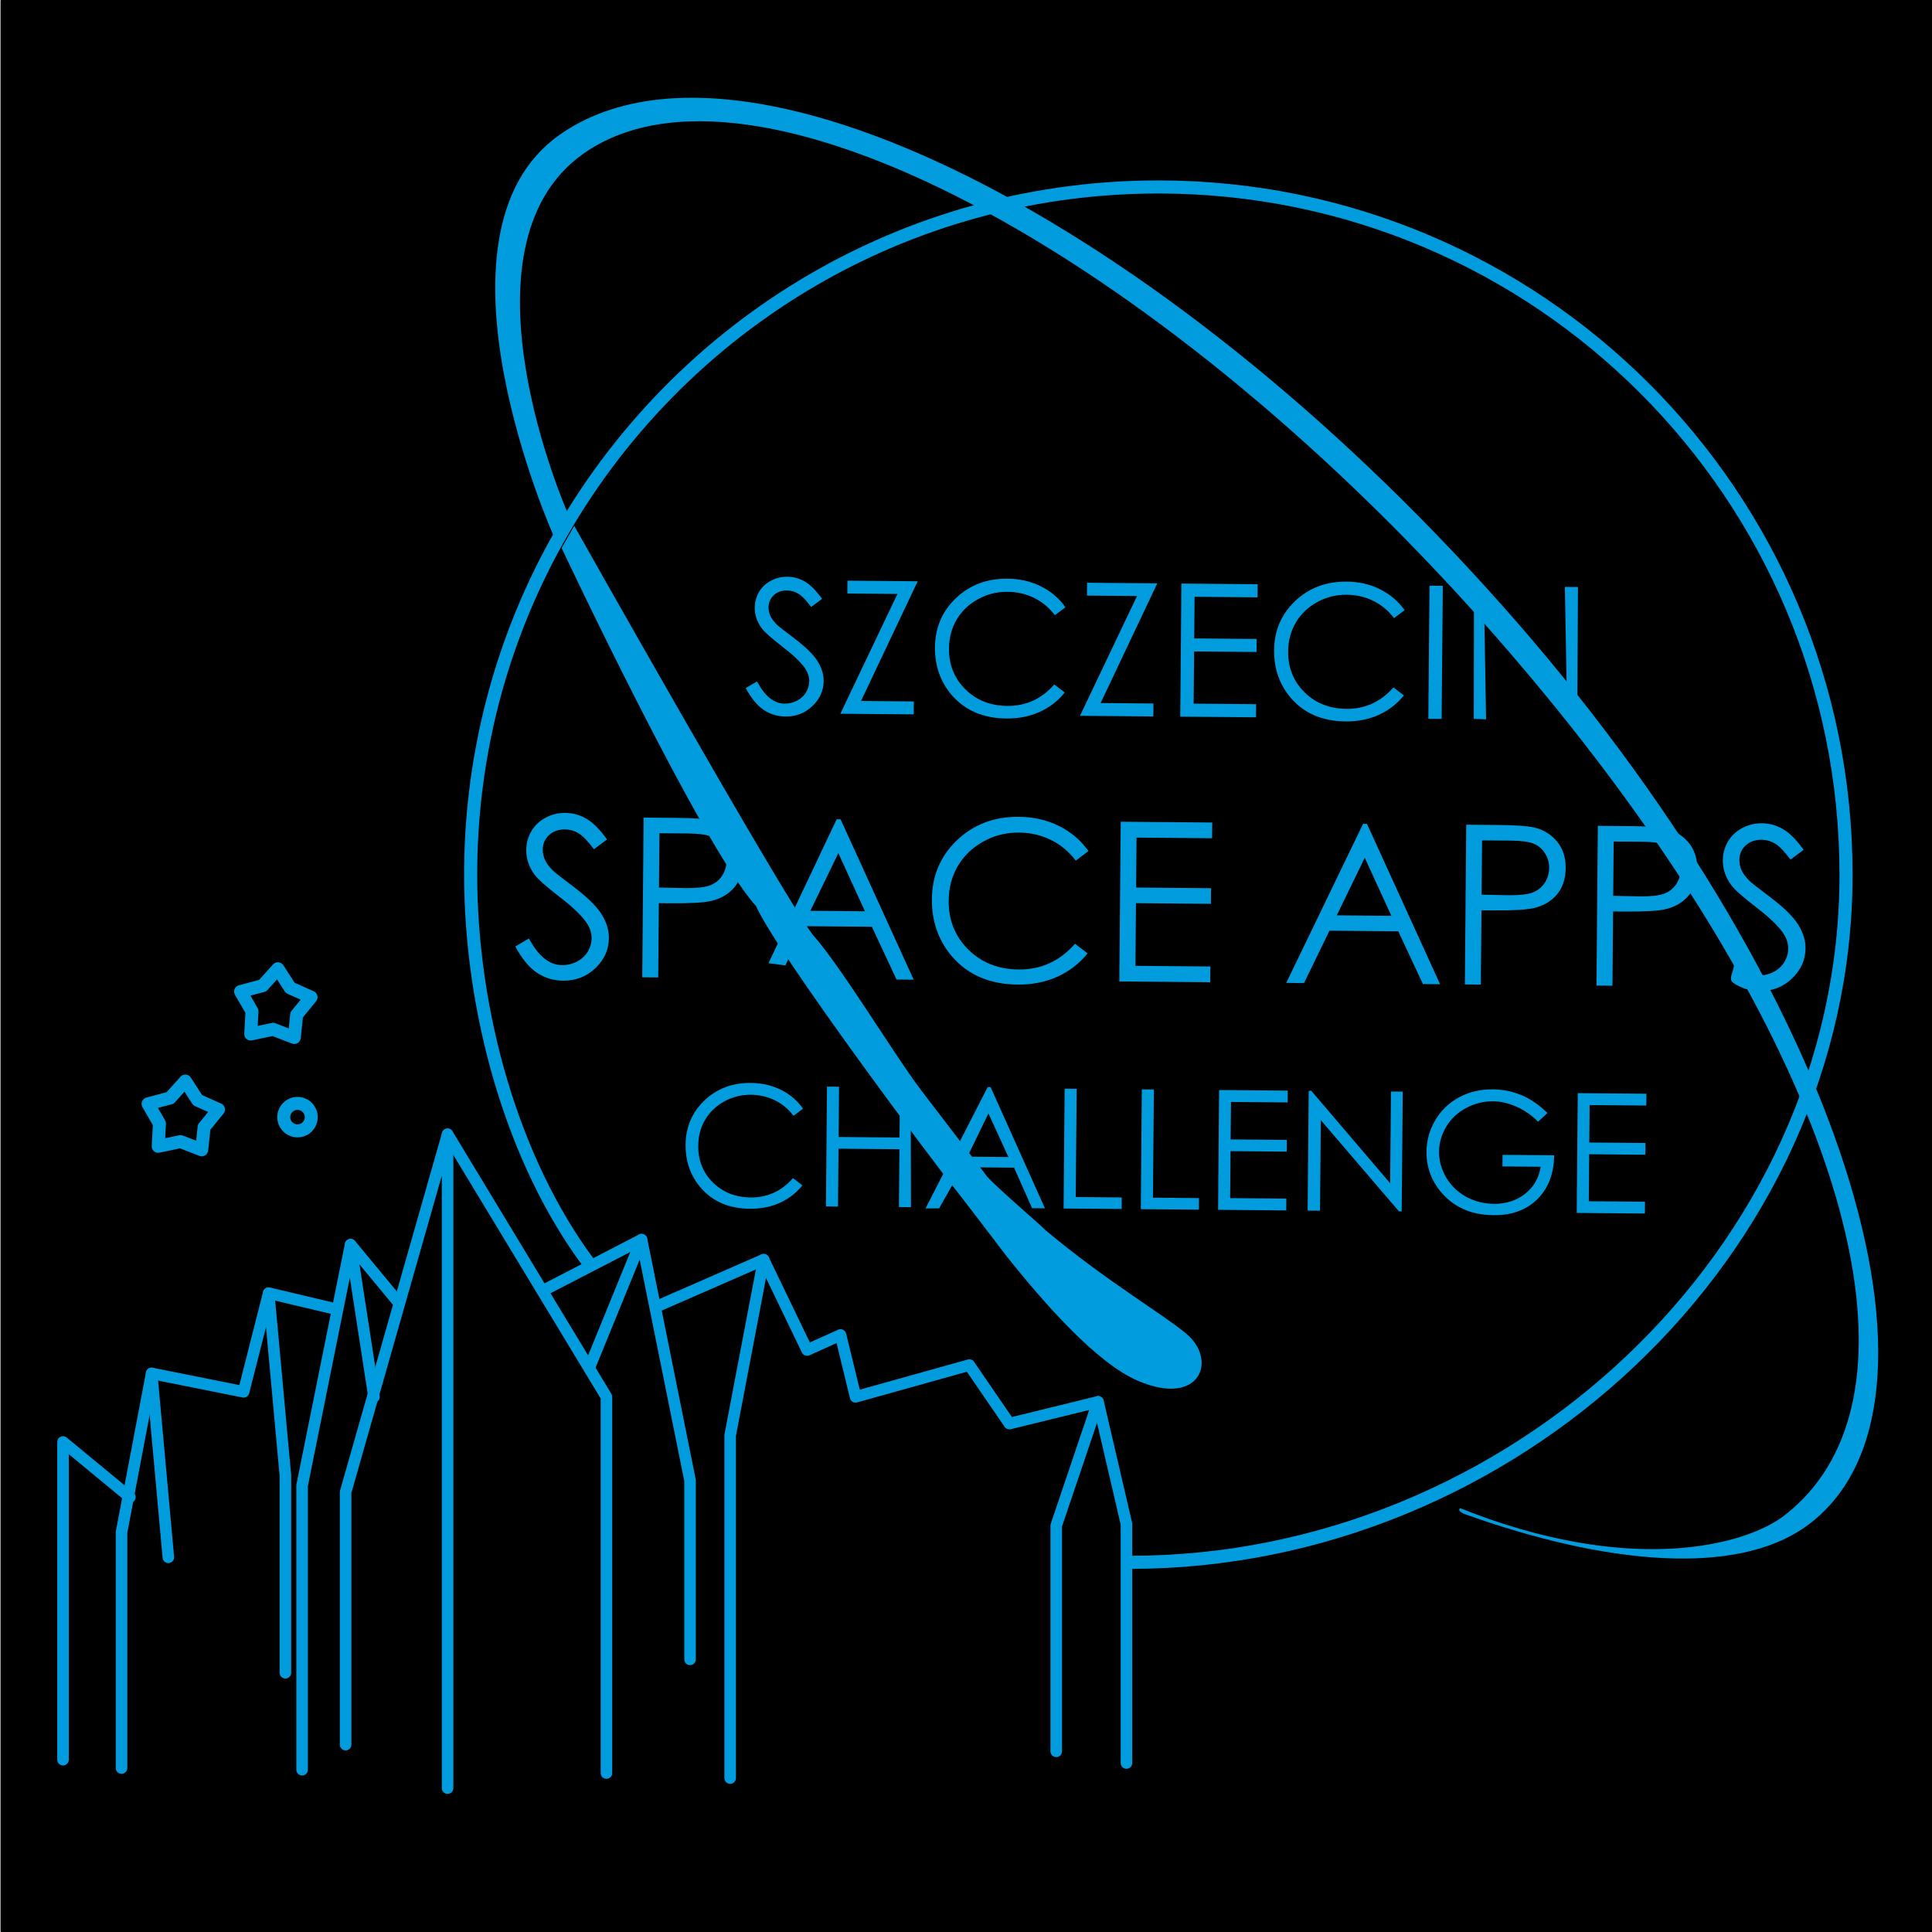<?xml version="1.0" encoding="UTF-8" standalone="no"?>
<!-- Created with Inkscape (http://www.inkscape.org/) -->

<svg
   xmlns:dc="http://purl.org/dc/elements/1.1/"
   xmlns:cc="http://creativecommons.org/ns#"
   xmlns:rdf="http://www.w3.org/1999/02/22-rdf-syntax-ns#"
   xmlns:svg="http://www.w3.org/2000/svg"
   xmlns="http://www.w3.org/2000/svg"
   xmlns:sodipodi="http://sodipodi.sourceforge.net/DTD/sodipodi-0.dtd"
   xmlns:inkscape="http://www.inkscape.org/namespaces/inkscape"
   width="100mm"
   height="100mm"
   viewBox="0 0 100 100"
   version="1.1"
   id="svg537"
   inkscape:version="0.92.4 (5da689c313, 2019-01-14)"
   sodipodi:docname="logo-black-background-blue.svg">
  <defs
     id="defs531" />
  <sodipodi:namedview
     id="base"
     pagecolor="#ffffff"
     bordercolor="#666666"
     borderopacity="1.0"
     inkscape:pageopacity="0.0"
     inkscape:pageshadow="2"
     inkscape:zoom="4"
     inkscape:cx="223.52546"
     inkscape:cy="193.8903"
     inkscape:document-units="mm"
     inkscape:current-layer="layer1"
     showgrid="false"
     inkscape:window-width="3840"
     inkscape:window-height="2074"
     inkscape:window-x="2560"
     inkscape:window-y="0"
     inkscape:window-maximized="1"
     width="100mm"
     inkscape:snap-bbox="false" />
  <g
     inkscape:label="Layer 1"
     inkscape:groupmode="layer"
     id="layer1"
     transform="translate(0,-197)"
     style="display:inline">
    <rect
       style="fill:#000000;fill-opacity:1;stroke:none;stroke-width:0.866;stroke-linecap:round;stroke-linejoin:round;stroke-miterlimit:4;stroke-dasharray:none;stroke-opacity:1"
       id="rect2668"
       width="100.065"
       height="100.202"
       x="0.026"
       y="196.899"
       ry="0.152" />
    <g
       transform="matrix(0.269,0,0,-0.269,97.145,211.423)"
       id="g2486"
       style="fill:none;stroke:#009cdd;stroke-width:2.517;stroke-miterlimit:4;stroke-dasharray:none;stroke-opacity:1">
      <path
         transform="scale(1,-1)"
         style="fill:none;fill-opacity:1;stroke:#009cdd;stroke-width:2.517;stroke-linecap:round;stroke-linejoin:round;stroke-miterlimit:4;stroke-dasharray:none;stroke-opacity:1"
         d="m -247.798,189.484 c -14.765,-19.749 -22.773,-48.44 -22.773,-74.808 0,-21.561 5.157,-41.918 14.305,-59.904 21.857,-42.976 66.499,-72.417 118.017,-72.417 73.079,0 132.321,59.242 132.321,132.321 -5.5e-6,73.079 -64.597,132.321 -137.676,132.321"
         id="path2484"
         inkscape:connector-curvature="0"
         sodipodi:nodetypes="cssssc" />
    </g>
    <path
       inkscape:connector-curvature="0"
       id="path2490"
       style="font-style:normal;font-variant:normal;font-weight:normal;font-stretch:normal;font-size:14.111px;line-height:1.25;font-family:'Century Gothic';-inkscape-font-specification:'Century Gothic';text-align:center;letter-spacing:0px;word-spacing:0px;text-anchor:middle;fill:#009cdd;fill-opacity:1;stroke:none;stroke-width:0.18"
       d="m 38.595,232.616 0.588,-0.346 q 0.608,1.143 1.419,1.15 0.347,0.003 0.652,-0.154 0.306,-0.161 0.467,-0.432 0.162,-0.27 0.164,-0.575 0.003,-0.347 -0.228,-0.681 -0.319,-0.462 -1.171,-1.116 -0.856,-0.658 -1.064,-0.951 -0.361,-0.49 -0.356,-1.057 0.004,-0.45 0.223,-0.818 0.219,-0.368 0.609,-0.576 0.395,-0.212 0.854,-0.208 0.487,0.004 0.907,0.251 0.424,0.243 0.892,0.893 l -0.566,0.421 q -0.384,-0.519 -0.659,-0.685 -0.27,-0.166 -0.593,-0.169 -0.417,-0.004 -0.686,0.247 -0.264,0.251 -0.268,0.621 -0.002,0.225 0.09,0.436 0.092,0.212 0.338,0.462 0.135,0.132 0.884,0.696 0.889,0.668 1.217,1.186 0.328,0.518 0.324,1.038 -0.006,0.749 -0.583,1.297 -0.572,0.548 -1.386,0.541 -0.628,-0.005 -1.135,-0.342 -0.508,-0.342 -0.932,-1.132 z" />
    <path
       inkscape:connector-curvature="0"
       id="path2492"
       style="font-style:normal;font-variant:normal;font-weight:normal;font-stretch:normal;font-size:14.111px;line-height:1.25;font-family:'Century Gothic';-inkscape-font-specification:'Century Gothic';text-align:center;letter-spacing:0px;word-spacing:0px;text-anchor:middle;fill:#009cdd;fill-opacity:1;stroke:none;stroke-width:0.18"
       d="m 43.86,227.72 0.006,-0.665 3.634,0.032 -2.934,6.195 2.735,0.024 -0.006,0.67 -3.798,-0.033 2.953,-6.199 z" />
    <path
       inkscape:connector-curvature="0"
       id="path2494"
       style="font-style:normal;font-variant:normal;font-weight:normal;font-stretch:normal;font-size:14.111px;line-height:1.25;font-family:'Century Gothic';-inkscape-font-specification:'Century Gothic';text-align:center;letter-spacing:0px;word-spacing:0px;text-anchor:middle;fill:#009cdd;fill-opacity:1;stroke:none;stroke-width:0.18"
       d="m 55.147,228.431 -0.547,0.412 q -0.445,-0.589 -1.074,-0.895 -0.625,-0.31 -1.379,-0.316 -0.824,-0.007 -1.53,0.385 -0.706,0.387 -1.1,1.054 -0.39,0.662 -0.397,1.495 -0.011,1.26 0.844,2.11 0.859,0.851 2.175,0.862 1.447,0.013 2.431,-1.112 l 0.54,0.417 q -0.521,0.651 -1.297,1.005 -0.771,0.349 -1.722,0.341 -1.808,-0.016 -2.842,-1.228 -0.867,-1.024 -0.855,-2.462 0.013,-1.513 1.081,-2.534 1.072,-1.026 2.669,-1.012 0.965,0.008 1.739,0.399 0.774,0.386 1.265,1.079 z" />
    <path
       inkscape:connector-curvature="0"
       id="path2496"
       style="font-style:normal;font-variant:normal;font-weight:normal;font-stretch:normal;font-size:14.111px;line-height:1.25;font-family:'Century Gothic';-inkscape-font-specification:'Century Gothic';text-align:center;letter-spacing:0px;word-spacing:0px;text-anchor:middle;fill:#009cdd;fill-opacity:1;stroke:none;stroke-width:0.18"
       d="m 56.262,227.827 0.006,-0.665 3.634,0.032 -2.934,6.195 2.735,0.024 -0.006,0.67 -3.798,-0.033 2.953,-6.199 z" />
    <path
       inkscape:connector-curvature="0"
       id="path2498"
       style="font-style:normal;font-variant:normal;font-weight:normal;font-stretch:normal;font-size:14.111px;line-height:1.25;font-family:'Century Gothic';-inkscape-font-specification:'Century Gothic';text-align:center;letter-spacing:0px;word-spacing:0px;text-anchor:middle;fill:#009cdd;fill-opacity:1;stroke:none;stroke-width:0.18"
       d="m 61.149,227.205 3.948,0.034 -0.006,0.679 -3.26,-0.028 -0.019,2.154 3.232,0.028 -0.006,0.674 -3.232,-0.028 -0.023,2.702 3.232,0.028 -0.006,0.679 -3.92,-0.034 z" />
    <path
       inkscape:connector-curvature="0"
       id="path2500"
       style="font-style:normal;font-variant:normal;font-weight:normal;font-stretch:normal;font-size:14.111px;line-height:1.25;font-family:'Century Gothic';-inkscape-font-specification:'Century Gothic';text-align:center;letter-spacing:0px;word-spacing:0px;text-anchor:middle;fill:#009cdd;fill-opacity:1;stroke:none;stroke-width:0.18"
       d="m 72.701,228.583 -0.547,0.412 q -0.445,-0.589 -1.074,-0.895 -0.625,-0.31 -1.379,-0.316 -0.824,-0.007 -1.53,0.385 -0.706,0.387 -1.1,1.054 -0.39,0.662 -0.397,1.495 -0.011,1.26 0.844,2.11 0.859,0.851 2.175,0.862 1.447,0.013 2.431,-1.112 l 0.54,0.417 q -0.521,0.651 -1.297,1.005 -0.771,0.349 -1.722,0.341 -1.808,-0.016 -2.842,-1.228 -0.867,-1.024 -0.855,-2.462 0.013,-1.513 1.081,-2.534 1.072,-1.026 2.669,-1.012 0.965,0.008 1.739,0.399 0.774,0.386 1.265,1.079 z" />
    <path
       inkscape:connector-curvature="0"
       id="path2502"
       style="font-style:normal;font-variant:normal;font-weight:normal;font-stretch:normal;font-size:14.111px;line-height:1.25;font-family:'Century Gothic';-inkscape-font-specification:'Century Gothic';text-align:center;letter-spacing:0px;word-spacing:0px;text-anchor:middle;fill:#009cdd;fill-opacity:1;stroke:none;stroke-width:0.18"
       d="m 73.991,227.316 0.688,0.006 -0.06,6.89 -0.688,-0.006 z" />
    <path
       sodipodi:nodetypes="cccccccccccc"
       inkscape:connector-curvature="0"
       id="path2504"
       style="font-style:normal;font-variant:normal;font-weight:normal;font-stretch:normal;font-size:14.111px;line-height:1.25;font-family:'Century Gothic';-inkscape-font-specification:'Century Gothic';text-align:center;letter-spacing:0px;word-spacing:0px;text-anchor:middle;fill:#009cdd;fill-opacity:1;stroke:none;stroke-width:0.18"
       d="m 76.283,234.209 0.006,-3.409 0.006,-3.409 0.489,-0.009 c 0,0 3.538,4.903 4.321,5.899 l -0.108,-5.903 0.679,0.006 -0.037,6.848 -0.602,0.004 -4.215,-5.661 0.097,5.657 z" />
    <path
       inkscape:connector-curvature="0"
       id="path2506"
       style="font-style:normal;font-variant:normal;font-weight:normal;font-stretch:normal;font-size:16.933px;line-height:1.25;font-family:'Century Gothic';-inkscape-font-specification:'Century Gothic';text-align:center;letter-spacing:0px;word-spacing:0px;text-anchor:middle;fill:#009cdd;fill-opacity:1;stroke:none;stroke-width:0.18"
       d="m 26.673,245.989 0.706,-0.415 q 0.73,1.372 1.702,1.381 0.416,0.004 0.783,-0.184 0.367,-0.194 0.561,-0.518 0.194,-0.324 0.197,-0.69 0.004,-0.416 -0.274,-0.817 -0.383,-0.554 -1.405,-1.339 -1.027,-0.79 -1.277,-1.141 -0.433,-0.588 -0.427,-1.268 0.005,-0.54 0.267,-0.981 0.262,-0.442 0.731,-0.691 0.474,-0.254 1.025,-0.25 0.585,0.005 1.088,0.302 0.509,0.291 1.07,1.072 l -0.679,0.506 q -0.461,-0.622 -0.791,-0.822 -0.324,-0.2 -0.712,-0.203 -0.5,-0.004 -0.823,0.296 -0.317,0.301 -0.321,0.745 -0.002,0.27 0.108,0.524 0.11,0.254 0.406,0.554 0.162,0.159 1.061,0.835 1.067,0.802 1.46,1.423 0.394,0.622 0.388,1.246 -0.008,0.899 -0.699,1.557 -0.686,0.657 -1.664,0.649 -0.753,-0.007 -1.362,-0.411 -0.609,-0.41 -1.118,-1.359 z" />
    <path
       inkscape:connector-curvature="0"
       id="path2512"
       style="font-style:normal;font-variant:normal;font-weight:normal;font-stretch:normal;font-size:16.933px;line-height:1.25;font-family:'Century Gothic';-inkscape-font-specification:'Century Gothic';text-align:center;letter-spacing:0px;word-spacing:0px;text-anchor:middle;fill:#009cdd;fill-opacity:1;stroke:none;stroke-width:0.18"
       d="m 56.337,241.052 -0.656,0.495 q -0.533,-0.707 -1.289,-1.073 -0.75,-0.372 -1.655,-0.38 -0.989,-0.009 -1.836,0.462 -0.847,0.465 -1.321,1.264 -0.468,0.794 -0.476,1.795 -0.013,1.512 1.012,2.532 1.031,1.021 2.61,1.034 1.737,0.015 2.917,-1.335 l 0.648,0.5 q -0.625,0.781 -1.556,1.206 -0.925,0.419 -2.066,0.409 -2.169,-0.019 -3.41,-1.474 -1.04,-1.229 -1.025,-2.954 0.016,-1.815 1.297,-3.041 1.287,-1.231 3.203,-1.214 1.158,0.01 2.087,0.479 0.929,0.463 1.518,1.295 z" />
    <path
       inkscape:connector-curvature="0"
       id="path2514"
       style="font-style:normal;font-variant:normal;font-weight:normal;font-stretch:normal;font-size:16.933px;line-height:1.25;font-family:'Century Gothic';-inkscape-font-specification:'Century Gothic';text-align:center;letter-spacing:0px;word-spacing:0px;text-anchor:middle;fill:#009cdd;fill-opacity:1;stroke:none;stroke-width:0.18"
       d="m 58.008,239.532 4.738,0.041 -0.007,0.815 -3.912,-0.034 -0.022,2.585 3.878,0.034 -0.007,0.809 -3.878,-0.034 -0.028,3.243 3.878,0.034 -0.007,0.815 -4.704,-0.041 z" />
    <path
       inkscape:connector-curvature="0"
       id="path2516"
       style="font-style:normal;font-variant:normal;font-weight:normal;font-stretch:normal;font-size:16.933px;line-height:1.25;font-family:'Century Gothic';-inkscape-font-specification:'Century Gothic';text-align:center;letter-spacing:0px;word-spacing:0px;text-anchor:middle;fill:#009cdd;fill-opacity:1;stroke:none;stroke-width:0.18"
       d="m 70.755,239.643 3.784,8.301 -0.888,-0.008 -1.275,-2.731 -3.563,-0.031 -1.316,2.709 -0.922,-0.008 3.978,-8.234 z m -0.116,1.753 -1.448,2.983 2.827,0.025 z" />
    <path
       inkscape:connector-curvature="0"
       id="path2518"
       style="font-style:normal;font-variant:normal;font-weight:normal;font-stretch:normal;font-size:16.933px;line-height:1.25;font-family:'Century Gothic';-inkscape-font-specification:'Century Gothic';text-align:center;letter-spacing:0px;word-spacing:0px;text-anchor:middle;fill:#009cdd;fill-opacity:1;stroke:none;stroke-width:0.18"
       d="m 75.892,239.687 1.647,0.014 q 1.416,0.012 1.91,0.14 0.707,0.18 1.152,0.729 0.445,0.543 0.438,1.364 -0.007,0.826 -0.45,1.362 -0.443,0.53 -1.215,0.709 -0.563,0.13 -2.103,0.117 l -0.59,-0.005 -0.033,3.844 -0.826,-0.007 z m 0.819,0.811 -0.024,2.81 1.399,0.029 q 0.849,0.007 1.243,-0.141 0.395,-0.154 0.623,-0.495 0.228,-0.347 0.232,-0.774 0.004,-0.416 -0.218,-0.761 -0.222,-0.35 -0.591,-0.5 -0.364,-0.149 -1.201,-0.157 z" />
    <path
       inkscape:connector-curvature="0"
       id="path2520"
       style="font-style:normal;font-variant:normal;font-weight:normal;font-stretch:normal;font-size:16.933px;line-height:1.25;font-family:'Century Gothic';-inkscape-font-specification:'Century Gothic';text-align:center;letter-spacing:0px;word-spacing:0px;text-anchor:middle;fill:#009cdd;fill-opacity:1;stroke:none;stroke-width:0.18"
       d="m 82.704,239.746 1.647,0.014 q 1.416,0.012 1.91,0.14 0.707,0.18 1.152,0.729 0.445,0.543 0.438,1.364 -0.007,0.826 -0.45,1.362 -0.443,0.53 -1.215,0.709 -0.563,0.13 -2.103,0.117 l -0.59,-0.005 -0.033,3.844 -0.826,-0.007 z m 0.819,0.811 -0.024,2.81 1.399,0.029 q 0.849,0.007 1.243,-0.141 0.395,-0.154 0.623,-0.495 0.228,-0.347 0.232,-0.774 0.004,-0.416 -0.218,-0.761 -0.222,-0.35 -0.591,-0.5 -0.364,-0.149 -1.201,-0.157 z" />
    <path
       sodipodi:nodetypes="ccsccscccsscsccccscsccccscscc"
       inkscape:connector-curvature="0"
       id="path2522"
       style="font-style:normal;font-variant:normal;font-weight:normal;font-stretch:normal;font-size:16.933px;line-height:1.25;font-family:'Century Gothic';-inkscape-font-specification:'Century Gothic';text-align:center;letter-spacing:0px;word-spacing:0px;text-anchor:middle;fill:#009cdd;fill-opacity:1;stroke:none;stroke-width:0.18"
       d="m 89.669,246.429 -0.354,-0.319 c 0.487,0.915 1.054,1.375 1.702,1.381 0.277,0.002 0.538,-0.059 0.783,-0.184 0.245,-0.129 0.432,-0.302 0.561,-0.518 0.129,-0.216 0.195,-0.446 0.197,-0.69 0.002,-0.277 -0.089,-0.55 -0.274,-0.817 -0.255,-0.369 -0.724,-0.816 -1.405,-1.339 -0.685,-0.527 -1.111,-0.907 -1.277,-1.141 -0.289,-0.392 -0.431,-0.815 -0.427,-1.268 0.003,-0.36 0.092,-0.687 0.267,-0.981 0.175,-0.295 0.419,-0.525 0.731,-0.691 0.316,-0.17 0.658,-0.253 1.025,-0.25 0.39,0.003 0.752,0.104 1.088,0.302 0.339,0.194 0.696,0.551 1.07,1.072 l -0.679,0.506 c -0.307,-0.415 -0.571,-0.689 -0.791,-0.822 -0.216,-0.133 -0.454,-0.201 -0.712,-0.203 -0.333,-0.003 -0.608,0.096 -0.823,0.296 -0.212,0.201 -0.319,0.449 -0.321,0.745 -0.002,0.18 0.034,0.354 0.108,0.524 0.073,0.169 0.209,0.354 0.406,0.554 0.108,0.106 0.461,0.384 1.061,0.835 0.711,0.535 1.198,1.009 1.46,1.423 0.262,0.414 0.392,0.83 0.388,1.246 -0.005,0.6 -0.238,1.118 -0.699,1.557 -0.457,0.438 -1.012,0.654 -1.664,0.649 -0.502,-0.004 -0.956,-0.141 -1.362,-0.411 -0.406,-0.273 0.281,-0.823 -0.058,-1.455 z" />
    <path
       inkscape:connector-curvature="0"
       id="path2524"
       style="font-style:normal;font-variant:normal;font-weight:normal;font-stretch:normal;font-size:12.7px;line-height:1.25;font-family:'Century Gothic';-inkscape-font-specification:'Century Gothic';text-align:center;letter-spacing:0px;word-spacing:0px;text-anchor:middle;fill:#009cdd;fill-opacity:1;stroke:none;stroke-width:0.18"
       d="m 41.564,254.384 -0.492,0.371 q -0.4,-0.53 -0.967,-0.805 -0.562,-0.279 -1.241,-0.285 -0.742,-0.006 -1.377,0.346 -0.635,0.349 -0.99,0.948 -0.351,0.596 -0.357,1.346 -0.01,1.134 0.759,1.899 0.773,0.765 1.958,0.776 1.303,0.011 2.188,-1.001 l 0.486,0.375 q -0.469,0.586 -1.167,0.905 -0.694,0.314 -1.55,0.307 -1.627,-0.014 -2.558,-1.106 -0.78,-0.922 -0.769,-2.216 0.012,-1.362 0.972,-2.281 0.965,-0.923 2.402,-0.911 0.868,0.008 1.565,0.359 0.697,0.347 1.138,0.971 z" />
    <path
       inkscape:connector-curvature="0"
       id="path2530"
       style="font-style:normal;font-variant:normal;font-weight:normal;font-stretch:normal;font-size:12.7px;line-height:1.25;font-family:'Century Gothic';-inkscape-font-specification:'Century Gothic';text-align:center;letter-spacing:0px;word-spacing:0px;text-anchor:middle;fill:#009cdd;fill-opacity:1;stroke:none;stroke-width:0.18"
       d="m 55.105,253.351 0.624,0.005 -0.049,5.602 2.382,0.021 -0.005,0.599 -3.005,-0.026 z" />
    <path
       inkscape:connector-curvature="0"
       id="path2532"
       style="font-style:normal;font-variant:normal;font-weight:normal;font-stretch:normal;font-size:12.7px;line-height:1.25;font-family:'Century Gothic';-inkscape-font-specification:'Century Gothic';text-align:center;letter-spacing:0px;word-spacing:0px;text-anchor:middle;fill:#009cdd;fill-opacity:1;stroke:none;stroke-width:0.18"
       d="m 59.101,253.385 0.624,0.005 -0.049,5.602 2.382,0.021 -0.005,0.599 -3.005,-0.026 z" />
    <path
       inkscape:connector-curvature="0"
       id="path2534"
       style="font-style:normal;font-variant:normal;font-weight:normal;font-stretch:normal;font-size:12.7px;line-height:1.25;font-family:'Century Gothic';-inkscape-font-specification:'Century Gothic';text-align:center;letter-spacing:0px;word-spacing:0px;text-anchor:middle;fill:#009cdd;fill-opacity:1;stroke:none;stroke-width:0.18"
       d="m 63.101,253.42 3.553,0.031 -0.005,0.611 -2.934,-0.025 -0.017,1.939 2.909,0.025 -0.005,0.607 -2.909,-0.025 -0.021,2.432 2.909,0.025 -0.005,0.611 -3.528,-0.031 z" />
    <path
       inkscape:connector-curvature="0"
       id="path2536"
       style="font-style:normal;font-variant:normal;font-weight:normal;font-stretch:normal;font-size:12.7px;line-height:1.25;font-family:'Century Gothic';-inkscape-font-specification:'Century Gothic';text-align:center;letter-spacing:0px;word-spacing:0px;text-anchor:middle;fill:#009cdd;fill-opacity:1;stroke:none;stroke-width:0.18"
       d="m 67.684,259.661 0.054,-6.201 0.135,0.001 4.081,4.782 0.041,-4.746 0.611,0.005 -0.054,6.201 -0.139,-10e-4 -4.048,-4.723 -0.041,4.687 z" />
    <path
       inkscape:connector-curvature="0"
       id="path2538"
       style="font-style:normal;font-variant:normal;font-weight:normal;font-stretch:normal;font-size:12.7px;line-height:1.25;font-family:'Century Gothic';-inkscape-font-specification:'Century Gothic';text-align:center;letter-spacing:0px;word-spacing:0px;text-anchor:middle;fill:#009cdd;fill-opacity:1;stroke:none;stroke-width:0.18"
       d="m 80.097,254.608 -0.484,0.451 q -0.514,-0.515 -1.131,-0.781 -0.613,-0.271 -1.199,-0.276 -0.729,-0.006 -1.394,0.346 -0.661,0.353 -1.029,0.965 -0.368,0.608 -0.374,1.291 -0.006,0.7 0.364,1.335 0.37,0.631 1.028,1 0.659,0.364 1.447,0.371 0.957,0.008 1.623,-0.526 0.666,-0.534 0.796,-1.393 l -1.977,-0.017 0.005,-0.599 2.672,0.023 q -0.021,1.437 -0.875,2.277 -0.85,0.836 -2.267,0.823 -1.72,-0.015 -2.713,-1.195 -0.764,-0.909 -0.753,-2.093 0.008,-0.881 0.457,-1.636 0.449,-0.755 1.224,-1.174 0.775,-0.423 1.749,-0.415 0.788,0.007 1.481,0.299 0.693,0.288 1.349,0.922 z" />
    <path
       inkscape:connector-curvature="0"
       id="path2540"
       style="font-style:normal;font-variant:normal;font-weight:normal;font-stretch:normal;font-size:12.7px;line-height:1.25;font-family:'Century Gothic';-inkscape-font-specification:'Century Gothic';text-align:center;letter-spacing:0px;word-spacing:0px;text-anchor:middle;fill:#009cdd;fill-opacity:1;stroke:none;stroke-width:0.18"
       d="m 81.665,253.581 3.553,0.031 -0.005,0.611 -2.934,-0.025 -0.017,1.939 2.909,0.025 -0.005,0.607 -2.909,-0.025 -0.021,2.432 2.909,0.025 -0.005,0.611 -3.528,-0.031 z" />
    <g
       id="g5748"
       style="fill:none;fill-opacity:0.549;stroke:#009cdd;stroke-opacity:1">
      <path
         inkscape:connector-curvature="0"
         id="path2544"
         d="m 3.262,288.081 v -16.444 l 3.462,2.856"
         style="fill:none;stroke:#009cdd;stroke-width:0.598;stroke-linecap:round;stroke-linejoin:round;stroke-miterlimit:4;stroke-dasharray:none;stroke-opacity:1;fill-opacity:0.549" />
      <path
         inkscape:connector-curvature="0"
         id="path2546"
         d="m 6.291,288.513 v -12.203 l 1.558,-8.222 4.76,0.952 1.298,-5.106 0.865,9.434 v 10.213"
         style="fill:none;stroke:#009cdd;stroke-width:0.598;stroke-linecap:round;stroke-linejoin:round;stroke-miterlimit:4;stroke-dasharray:none;stroke-opacity:1;fill-opacity:0.549" />
      <path
         inkscape:connector-curvature="0"
         id="path2548"
         d="m 13.907,263.934 3.289,0.779"
         style="fill:none;stroke:#009cdd;stroke-width:0.598;stroke-linecap:round;stroke-linejoin:round;stroke-miterlimit:4;stroke-dasharray:none;stroke-opacity:1;fill-opacity:0.549" />
      <path
         inkscape:connector-curvature="0"
         id="path2550"
         d="m 23.167,289.552 v -33.84 l -5.279,18.521 v 13.069"
         style="fill:none;stroke:#009cdd;stroke-width:0.598;stroke-linecap:round;stroke-linejoin:round;stroke-miterlimit:4;stroke-dasharray:none;stroke-opacity:1;fill-opacity:0.549" />
      <path
         inkscape:connector-curvature="0"
         id="path2552"
         d="m 19.359,269.3 -1.212,-7.876 -2.51,12.463 v 14.713"
         style="fill:none;stroke:#009cdd;stroke-width:0.598;stroke-linecap:round;stroke-linejoin:round;stroke-miterlimit:4;stroke-dasharray:none;stroke-opacity:1;fill-opacity:0.549" />
      <path
         inkscape:connector-curvature="0"
         id="path2554"
         d="m 20.657,264.453 -2.51,-3.029"
         style="fill:none;stroke:#009cdd;stroke-width:0.598;stroke-linecap:round;stroke-linejoin:round;stroke-miterlimit:4;stroke-dasharray:none;stroke-opacity:1;fill-opacity:0.549" />
      <path
         inkscape:connector-curvature="0"
         id="path2556"
         d="m 23.167,255.712 8.222,13.588 v 19.473"
         style="fill:none;stroke:#009cdd;stroke-width:0.598;stroke-linecap:round;stroke-linejoin:round;stroke-miterlimit:4;stroke-dasharray:none;stroke-opacity:1;fill-opacity:0.549" />
      <path
         inkscape:connector-curvature="0"
         id="path2558"
         d="m 28.187,263.761 5.02,-2.596 -2.683,6.578"
         style="fill:none;stroke:#009cdd;stroke-width:0.598;stroke-linecap:round;stroke-linejoin:round;stroke-miterlimit:4;stroke-dasharray:none;stroke-opacity:1;fill-opacity:0.549" />
      <path
         inkscape:connector-curvature="0"
         id="path2560"
         d="m 33.207,261.165 2.51,12.463 v 9.261"
         style="fill:none;stroke:#009cdd;stroke-width:0.598;stroke-linecap:round;stroke-linejoin:round;stroke-miterlimit:4;stroke-dasharray:none;stroke-opacity:1;fill-opacity:0.549" />
      <path
         inkscape:connector-curvature="0"
         id="path2562"
         d="m 33.986,264.626 5.539,-2.423 2.25,4.674 1.731,-0.779 0.779,3.202 5.885,-1.644 2.077,3.029 4.587,-1.125 1.471,6.318 v 12.376"
         style="fill:none;stroke:#009cdd;stroke-width:0.598;stroke-linecap:round;stroke-linejoin:round;stroke-miterlimit:4;stroke-dasharray:none;stroke-opacity:1;fill-opacity:0.549" />
      <path
         inkscape:connector-curvature="0"
         id="path2564"
         d="m 56.834,269.56 -2.164,6.404 v 11.684"
         style="fill:none;stroke:#009cdd;stroke-width:0.598;stroke-linecap:round;stroke-linejoin:round;stroke-miterlimit:4;stroke-dasharray:none;stroke-opacity:1;fill-opacity:0.549" />
      <path
         inkscape:connector-curvature="0"
         id="path2566"
         d="m 39.525,262.203 -1.731,9.087 v 17.742"
         style="fill:none;stroke:#009cdd;stroke-width:0.598;stroke-linecap:round;stroke-linejoin:round;stroke-miterlimit:4;stroke-dasharray:none;stroke-opacity:1;fill-opacity:0.549" />
      <path
         inkscape:connector-curvature="0"
         id="path2568"
         d="m 7.849,268.088 0.865,9.52"
         style="fill:none;stroke:#009cdd;stroke-width:0.598;stroke-linecap:round;stroke-linejoin:round;stroke-miterlimit:4;stroke-dasharray:none;stroke-opacity:1;fill-opacity:0.549" />
    </g>
    <path
       transform="matrix(0.207,0.735,-0.735,0.207,216.271,326.634)"
       inkscape:transform-center-y="-0.079041808"
       inkscape:transform-center-x="-0.027101541"
       d="m -168.118,229.241 -1.461,-0.499 -1.497,0.38 0.023,-1.544 -0.824,-1.306 1.476,-0.455 0.988,-1.187 0.889,1.263 1.434,0.572 -0.926,1.236 z"
       inkscape:randomized="0"
       inkscape:rounded="0"
       inkscape:flatsided="false"
       sodipodi:arg2="1.6111123"
       sodipodi:arg1="0.98279372"
       sodipodi:r2="1.597644"
       sodipodi:r1="2.518656"
       sodipodi:cy="227.14505"
       sodipodi:cx="-169.51468"
       sodipodi:sides="5"
       id="path2570"
       style="fill:none;fill-opacity:1;stroke:#009cdd;stroke-width:0.88;stroke-linecap:round;stroke-linejoin:round;stroke-miterlimit:4;stroke-dasharray:none;stroke-opacity:1"
       sodipodi:type="star" />
    <path
       sodipodi:type="star"
       style="fill:none;fill-opacity:1;stroke:#009cdd;stroke-width:0.88;stroke-linecap:round;stroke-linejoin:round;stroke-miterlimit:4;stroke-dasharray:none;stroke-opacity:1"
       id="path2572"
       sodipodi:sides="5"
       sodipodi:cx="-169.51468"
       sodipodi:cy="227.14505"
       sodipodi:r1="2.518656"
       sodipodi:r2="1.597644"
       sodipodi:arg1="0.98279372"
       sodipodi:arg2="1.6111123"
       inkscape:flatsided="false"
       inkscape:rounded="0"
       inkscape:randomized="0"
       d="m -168.118,229.241 -1.461,-0.499 -1.497,0.38 0.023,-1.544 -0.824,-1.306 1.476,-0.455 0.988,-1.187 0.889,1.263 1.434,0.572 -0.926,1.236 z"
       inkscape:transform-center-x="-0.027096771"
       inkscape:transform-center-y="-0.079031208"
       transform="matrix(0.207,0.735,-0.735,0.207,211.481,332.447)" />
    <circle
       style="fill:none;fill-opacity:1;stroke:#009cdd;stroke-width:0.672;stroke-linecap:round;stroke-linejoin:round;stroke-miterlimit:4;stroke-dasharray:none;stroke-opacity:1"
       id="circle2574"
       cx="221.306"
       cy="127.261"
       r="0.711"
       transform="rotate(56.641)" />
    <path
       inkscape:connector-curvature="0"
       d="m 47.71,253.473 c -1.447,-1.899 -4.12,-6.381 -5.674,-8.13 -1.892,-2.619 -12.314,-21.128 -12.314,-21.128 l -0.653,1.151 c 0,0 7.303,15.508 10.066,18.534 1.09,2.459 9.418,13.576 10.294,14.636 0.178,0.215 2.141,2.782 2.617,3.414 0.548,-0.332 1.512,-0.937 2.07,-1.276 -0.54,-0.524 -2.5,-2.189 -3.016,-2.77 z m 13.721,12.584 c -1.23,-1.04 -4.212,-2.776 -7.315,-5.382 -0.685,0.42 -1.377,0.846 -2.07,1.276 2.004,2.524 4.734,5.624 6.872,6.528 3.221,1.363 4.088,-1.088 2.513,-2.421 z M 77.708,228.287 C 59.962,208.327 38.282,197.362 28.935,203.999 c -7.26,5.154 -0.283,20.73 -0.283,20.73 l 0.714,-1.217 c 0,0 -6.029,-13.685 0.818,-18.548 8.604,-6.109 29.38,4.898 46.613,24.279 3.567,4.011 6.703,8.038 9.359,11.963 10.169,15.038 13.29,28.638 6.263,34.189 -2.15,1.699 -8.24,3.126 -16.846,-0.335 -0.12,0.135 0.04,0.201 0.19,0.29 7.429,2.669 14.098,3.223 17.691,0.674 8.633,-6.13 2.001,-27.778 -15.746,-47.738 z"
       id="path86"
       style="fill:#009cdd;fill-opacity:1;stroke-width:1.599"
       sodipodi:nodetypes="cccccccccccccccccccccccccccc" />
    <path
       inkscape:connector-curvature="0"
       id="path2508"
       style="font-style:normal;font-variant:normal;font-weight:normal;font-stretch:normal;font-size:16.933px;line-height:1.25;font-family:'Century Gothic';-inkscape-font-specification:'Century Gothic';text-align:center;letter-spacing:0px;word-spacing:0px;text-anchor:middle;fill:#009cdd;fill-opacity:1;stroke:none;stroke-width:0.18"
       d="m 33.313,239.318 1.647,0.014 q 1.416,0.012 1.91,0.14 0.707,0.18 1.152,0.729 0.445,0.543 0.438,1.364 -0.007,0.826 -0.45,1.362 -0.443,0.53 -1.215,0.709 -0.563,0.13 -2.103,0.117 l -0.59,-0.005 -0.033,3.844 -0.826,-0.007 z m 0.819,0.811 -0.024,2.81 1.399,0.029 q 0.849,0.007 1.243,-0.141 0.395,-0.154 0.623,-0.495 0.228,-0.347 0.232,-0.774 0.004,-0.416 -0.218,-0.761 -0.222,-0.35 -0.591,-0.5 -0.364,-0.149 -1.201,-0.157 z" />
    <path
       sodipodi:nodetypes="ccccccccccccc"
       inkscape:connector-curvature="0"
       id="path2510"
       style="font-style:normal;font-variant:normal;font-weight:normal;font-stretch:normal;font-size:16.933px;line-height:1.25;font-family:'Century Gothic';-inkscape-font-specification:'Century Gothic';text-align:center;letter-spacing:0px;word-spacing:0px;text-anchor:middle;fill:#009cdd;fill-opacity:1;stroke:none;stroke-width:0.18"
       d="m 43.508,239.407 3.784,8.301 -0.888,-0.008 -1.275,-2.731 -3.563,-0.031 -0.912,2.035 -0.877,-0.12 3.528,-7.447 z m -0.116,1.753 -1.448,2.983 2.827,0.025 z" />
    <path
       sodipodi:nodetypes="ccccccccccccc"
       inkscape:connector-curvature="0"
       id="path2526"
       style="font-style:normal;font-variant:normal;font-weight:normal;font-stretch:normal;font-size:12.7px;line-height:1.25;font-family:'Century Gothic';-inkscape-font-specification:'Century Gothic';text-align:center;letter-spacing:0px;word-spacing:0px;text-anchor:middle;fill:#009cdd;fill-opacity:1;stroke:none;stroke-width:0.18"
       d="m 42.805,253.244 0.624,0.005 -0.023,2.601 3.153,0.027 0.023,-2.601 0.555,0.002 0.015,6.204 -0.624,-0.005 0.026,-2.993 -3.153,-0.027 -0.026,2.993 -0.624,-0.005 z" />
    <path
       sodipodi:nodetypes="ccccccccccccc"
       inkscape:connector-curvature="0"
       id="path2528"
       style="font-style:normal;font-variant:normal;font-weight:normal;font-stretch:normal;font-size:12.7px;line-height:1.25;font-family:'Century Gothic';-inkscape-font-specification:'Century Gothic';text-align:center;letter-spacing:0px;word-spacing:0px;text-anchor:middle;fill:#009cdd;fill-opacity:1;stroke:none;stroke-width:0.18"
       d="m 51.273,253.267 2.813,6.276 -0.666,-0.006 -0.931,-2.099 -2.672,-0.023 -1.209,2.129 -0.702,0.002 3.216,-6.281 z m -0.112,1.365 -1.086,2.237 2.12,0.018 z" />
  </g>
</svg>
